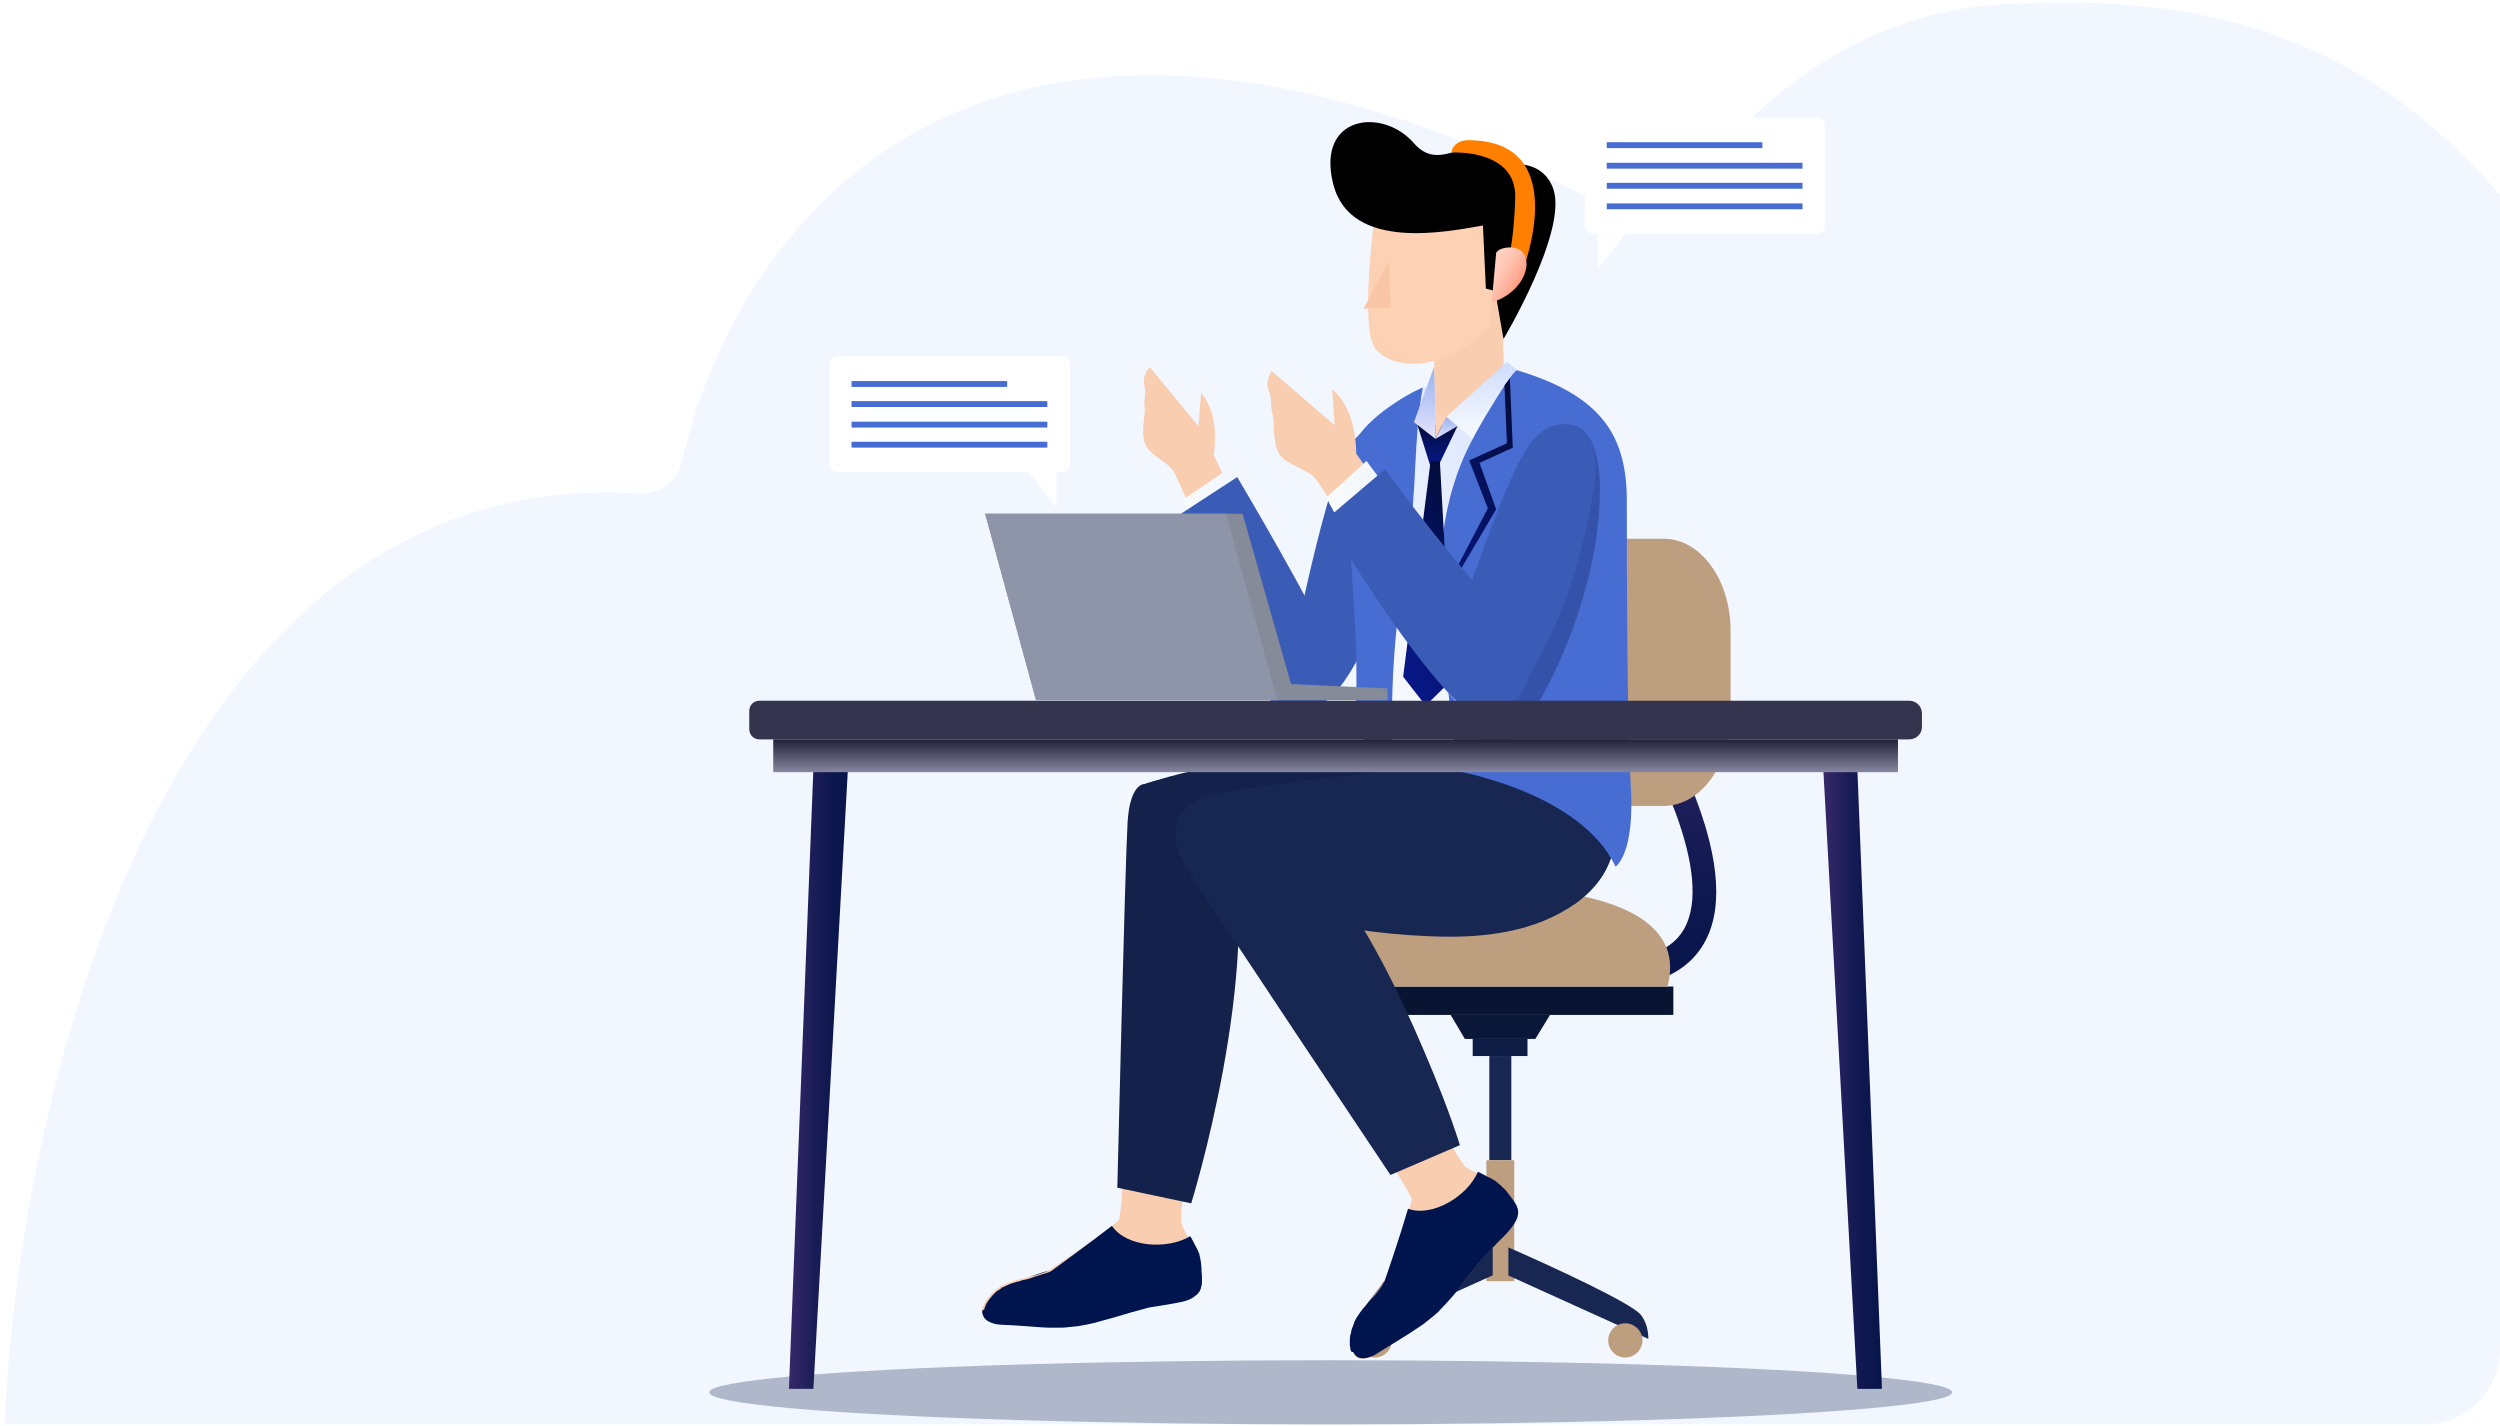 <svg width="461" height="263" viewBox="0 0 461 263" fill="none" xmlns="http://www.w3.org/2000/svg">
<path opacity="0.84" d="M117.72 90.984C30.59 85.633 3.455 202.093 0.851 262.666H447.065C454.761 262.666 460.999 256.428 460.999 248.733V35.901C432.435 2.81 400.737 -0.674 370.084 0.72C342.879 1.956 321.179 19.388 311.19 36.988C309.092 40.684 304.322 42.345 300.569 40.351C182.623 -22.294 136.07 39.946 125.788 84.994C124.948 88.675 121.489 91.216 117.72 90.984Z" fill="#F0F6FF"/>
<ellipse cx="245.381" cy="256.746" rx="114.602" ry="5.922" fill="#AFB8CA"/>
<g filter="url(#filter0_d_908_4)">
<path d="M195.746 84.269H154.501C153.689 84.269 152.967 83.637 152.967 82.734V64.413C152.967 63.601 153.599 62.879 154.501 62.879H195.746C196.558 62.879 197.28 63.511 197.28 64.413V82.734C197.28 83.637 196.558 84.269 195.746 84.269Z" fill="white"/>
<path d="M185.727 67.481H157.027V68.564H185.727V67.481Z" fill="#476CD2"/>
<path d="M193.128 71.18H157.027V72.264H193.128V71.18Z" fill="#476CD2"/>
<path d="M193.128 74.972H157.027V76.055H193.128V74.972Z" fill="#476CD2"/>
<path d="M193.128 78.672H157.027V79.755H193.128V78.672Z" fill="#476CD2"/>
<path d="M189.699 84.269H194.844V90.767L189.699 84.269Z" fill="white"/>
</g>
<g filter="url(#filter1_d_908_4)">
<path d="M293.76 40.315H335.005C335.817 40.315 336.539 39.684 336.539 38.781V20.46C336.539 19.648 335.907 18.926 335.005 18.926H293.76C292.948 18.926 292.226 19.558 292.226 20.46V38.781C292.226 39.593 292.948 40.315 293.76 40.315Z" fill="white"/>
<path d="M324.986 23.439H296.286V24.521H324.986V23.439Z" fill="#476CD2"/>
<path d="M332.387 27.229H296.286V28.311H332.387V27.229Z" fill="#476CD2"/>
<path d="M332.387 30.929H296.286V32.012H332.387V30.929Z" fill="#476CD2"/>
<path d="M332.387 34.72H296.286V35.803H332.387V34.72Z" fill="#476CD2"/>
<path d="M299.806 40.316H294.662V46.724L299.806 40.316Z" fill="white"/>
</g>
<path d="M300.257 176.955C305.852 176.233 309.553 173.976 311.087 170.186C315.509 159.626 304.499 138.688 299.806 131.468L299.715 131.377C299.445 130.926 299.535 130.294 299.986 130.024L301.972 128.489C302.423 128.128 303.145 128.219 303.416 128.76C304.138 129.933 321.466 157.009 315.058 172.262C312.802 177.677 307.928 180.926 300.618 181.828C300.076 181.918 299.535 181.467 299.445 180.926L299.174 178.128C299.264 177.586 299.715 177.045 300.257 176.955Z" fill="url(#paint0_linear_908_4)"/>
<path d="M282.027 148.615H306.756C313.615 148.615 319.12 141.034 319.12 131.648V116.305C319.12 106.919 313.615 99.338 306.756 99.338H282.027C275.167 99.338 269.662 106.919 269.662 116.305V131.648C269.662 141.034 275.258 148.615 282.027 148.615Z" fill="#BD9E7F"/>
<path d="M308.564 181.917H244.756V187.152H308.564V181.917Z" fill="#091433"/>
<path d="M281.67 191.574H271.562V194.733H281.67V191.574Z" fill="#0D1C44"/>
<path d="M278.69 194.732H274.629V213.955H278.69V194.732Z" fill="#182752"/>
<path d="M279.232 213.957H274.088V236.249H279.232V213.957Z" fill="#BD9E7F"/>
<path d="M279.324 187.153H273.999H267.501L270.118 191.576H273.999H279.324H283.115L285.822 187.153H279.324Z" fill="#0B1739"/>
<path d="M273.455 163.776C273.545 163.776 273.545 163.776 273.455 163.776C273.726 163.776 273.997 163.776 274.177 163.776C274.538 163.776 274.899 163.776 275.35 163.776C275.441 163.776 275.531 163.776 275.621 163.776C275.802 163.776 276.072 163.776 276.253 163.776C276.343 163.776 276.524 163.776 276.614 163.776C276.704 163.776 276.885 163.776 276.975 163.776C277.156 163.776 277.426 163.776 277.607 163.776C277.697 163.776 277.787 163.776 277.878 163.776C278.329 163.776 278.69 163.776 279.051 163.776C279.231 163.776 279.502 163.776 279.683 163.776H279.773C290.242 164.318 311.451 167.026 307.48 181.917H277.065H276.253H245.838C241.777 167.026 262.986 164.318 273.455 163.776Z" fill="#BD9E7F"/>
<path d="M275.166 230.02C265.78 234.082 252.513 240.309 250.798 242.385C249.534 243.829 249.263 245.634 249.354 246.897L275.256 235.165V230.02H275.166Z" fill="#182752"/>
<path d="M256.665 247.168C256.665 248.973 255.221 250.327 253.506 250.327C251.792 250.327 250.348 248.883 250.348 247.168C250.348 245.454 251.792 244.01 253.506 244.01C255.221 244.01 256.665 245.363 256.665 247.168Z" fill="#BD9E7F"/>
<path d="M278.055 235.165L303.957 246.898C303.957 245.634 303.686 243.829 302.513 242.385C300.708 240.309 287.441 234.082 278.145 230.021V235.165H278.055Z" fill="#182752"/>
<path d="M296.558 247.169C296.558 248.974 298.002 250.328 299.716 250.328C301.431 250.328 302.875 248.883 302.875 247.169C302.875 245.454 301.431 244.01 299.716 244.01C298.002 244.01 296.558 245.364 296.558 247.169Z" fill="#BD9E7F"/>
<path d="M243.307 130.295C243.307 130.295 246.015 128.309 247.82 125.692C251.159 120.909 253.506 115.223 255.401 109.717C256.935 105.205 258.109 100.422 258.831 95.638C259.462 91.487 262.531 77.588 253.596 78.851C251.34 79.212 249.715 80.837 248.632 82.552C243.759 90.313 236.448 129.753 236.448 129.753L243.307 130.295Z" fill="#3A5BB6"/>
<path d="M221.015 78.581L211.99 67.661C211.99 67.661 210.546 69.376 210.997 70.91C211.448 72.444 210.817 73.618 211.087 74.971C211.268 76.325 210.275 79.755 211.178 81.921C212.08 84.087 215.51 85.17 216.593 87.246C217.586 89.231 219.481 93.744 219.481 93.744L226.701 89.953L223.813 83.906C223.813 83.906 225.167 76.596 221.466 72.444L221.015 78.581Z" fill="#F9CDB0"/>
<path d="M236.538 129.754C236.538 129.754 246.286 125.421 243.939 118.562C241.502 111.703 225.618 87.064 225.618 87.064L218.308 92.028C218.308 91.938 228.957 126.414 236.538 129.754Z" fill="url(#paint1_linear_908_4)"/>
<path d="M238.164 131.288C238.164 131.288 247.912 126.956 245.565 120.096C243.128 113.237 228.147 87.967 228.147 87.967L217.768 94.736C217.768 94.736 228.598 130.295 238.164 131.288Z" fill="#3A5BB6"/>
<path d="M183.291 238.145L183.381 238.055C183.833 237.694 184.284 237.333 184.825 237.062C184.645 237.152 184.464 237.152 184.284 237.243C184.464 237.152 184.645 237.152 184.825 237.062C185.908 236.521 187.082 236.069 188.345 235.799C188.706 235.708 189.067 235.618 189.518 235.528C191.323 234.896 192.858 234.445 193.399 234.264C193.49 234.264 193.58 234.174 193.58 234.174C194.392 233.632 202.605 228.127 206.125 225.149C206.215 225.059 206.305 224.968 206.395 224.878C207.208 219.734 206.937 214.138 206.937 214.138L219.392 214.048C219.392 214.048 217.587 221.539 217.857 225.51C217.857 225.871 218.489 226.954 218.489 227.044C218.67 227.315 218.76 227.586 218.94 227.856C219.121 228.127 219.211 228.398 219.392 228.669C219.753 229.571 220.294 230.474 220.565 231.376C220.926 232.459 220.926 233.542 221.016 234.625C221.016 234.986 221.016 235.347 221.016 235.708C221.016 236.43 220.926 237.152 220.565 237.784C220.024 238.777 218.85 239.228 217.857 239.589C215.691 240.221 213.435 240.492 211.179 241.033C207.118 242.026 202.966 243.65 198.724 244.282C194.031 245.004 189.338 244.192 184.645 244.011C183.381 244.011 181.486 243.56 181.125 242.116C180.854 240.943 182.298 238.957 183.291 238.145Z" fill="#F9CDB0"/>
<path d="M181.123 241.847C181.123 242.027 181.123 242.208 181.213 242.388C181.484 243.381 182.387 243.832 183.379 244.103C183.831 244.193 184.282 244.284 184.643 244.284C186.989 244.374 189.336 244.554 191.682 244.735C192.585 244.825 193.488 244.825 194.3 244.825C194.571 244.825 194.932 244.825 195.202 244.825C195.744 244.825 196.376 244.825 196.917 244.735C197.188 244.735 197.459 244.645 197.82 244.645C198.09 244.645 198.361 244.554 198.722 244.554C199.805 244.374 200.798 244.193 201.881 243.923C203.144 243.562 204.498 243.201 205.762 242.84C207.567 242.298 209.372 241.757 211.177 241.305C211.718 241.125 212.26 241.035 212.892 240.944C213.433 240.854 213.975 240.764 214.606 240.674C215.689 240.493 217.314 240.222 218.397 239.951C219.029 239.771 219.751 239.5 220.292 239.049C220.383 238.959 220.473 238.868 220.653 238.778C220.834 238.598 221.014 238.417 221.195 238.146C221.285 237.876 221.466 237.695 221.466 237.424C221.466 237.334 221.466 237.244 221.556 237.154C221.646 236.793 221.646 236.432 221.646 236.071C221.646 235.71 221.646 234.988 221.556 234.266C221.556 234.085 221.556 233.995 221.556 233.814C221.556 233.544 221.466 233.183 221.466 232.912C221.466 232.731 221.375 232.461 221.375 232.28C221.285 232.009 221.285 231.739 221.195 231.468C221.195 231.287 221.105 231.197 221.105 231.107C220.834 230.385 220.383 229.663 220.022 228.941C220.022 228.851 219.48 227.948 219.48 227.948C215.328 230.475 207.747 230.024 205.04 226.053C200.708 229.392 194.39 233.995 193.758 234.446H193.668C193.668 234.446 193.578 234.446 193.578 234.536C193.127 234.717 191.502 235.168 189.697 235.8C189.336 235.89 188.885 235.98 188.524 236.071C188.253 236.161 187.982 236.251 187.711 236.341C187.621 236.341 187.621 236.341 187.531 236.341C187.26 236.432 186.989 236.522 186.719 236.612C186.087 236.793 185.545 237.063 185.004 237.334C184.823 237.424 184.643 237.515 184.462 237.515C184.643 237.424 184.823 237.424 185.004 237.334C184.823 237.424 184.643 237.515 184.462 237.695C184.372 237.785 184.282 237.785 184.192 237.876C184.101 237.876 184.101 237.966 184.011 237.966C183.831 238.056 183.74 238.146 183.56 238.327L183.47 238.417C183.379 238.507 183.379 238.507 183.289 238.598C183.199 238.688 183.109 238.778 183.018 238.868C182.748 239.229 182.387 239.59 182.116 240.042C182.026 240.132 182.026 240.222 181.935 240.313C181.845 240.493 181.755 240.674 181.665 240.944C181.574 241.125 181.484 241.305 181.484 241.576C181.213 241.396 181.123 241.666 181.123 241.847ZM193.397 234.266C192.495 234.717 191.592 234.988 190.599 235.258H190.509C190.238 235.349 189.877 235.439 189.607 235.529C190.87 235.078 192.134 234.717 193.397 234.266Z" fill="#00144D"/>
<path d="M249.355 245.365C249.355 245.275 249.355 245.275 249.355 245.185C249.535 244.643 249.716 244.102 249.987 243.56C249.896 243.741 249.716 243.921 249.626 244.011C249.716 243.831 249.806 243.65 249.987 243.47C250.528 242.387 251.34 241.394 252.062 240.401C252.333 240.131 252.604 239.77 252.784 239.499C253.867 237.965 254.86 236.611 255.221 236.25C255.221 236.16 255.311 236.16 255.311 236.069C255.582 235.167 259.192 225.871 260.275 221.449C260.275 221.358 260.365 221.178 260.365 221.088C258.019 216.394 254.589 212.062 254.589 212.062L264.698 204.752C264.698 204.752 267.586 211.882 270.113 215.041C270.293 215.311 271.466 215.853 271.557 215.943C271.827 216.033 272.098 216.214 272.369 216.304C272.64 216.485 272.91 216.575 273.181 216.755C273.994 217.297 274.986 217.658 275.708 218.29C276.611 218.921 277.333 219.824 277.965 220.727C278.145 220.997 278.416 221.268 278.596 221.629C279.048 222.261 279.409 222.893 279.409 223.615C279.499 224.698 278.867 225.781 278.235 226.683C276.791 228.488 275.077 230.022 273.633 231.737C270.925 234.896 268.488 238.596 265.42 241.575C262.08 244.914 257.748 246.99 253.867 249.607C252.875 250.329 251.07 251.051 249.987 250.149C248.994 249.156 249.084 246.629 249.355 245.365Z" fill="#F9CDB0"/>
<path d="M249.716 249.608C249.806 249.788 249.896 249.879 250.077 250.059C250.799 250.691 251.882 250.51 252.874 250.149C253.326 249.969 253.687 249.788 254.048 249.518C256.033 248.254 258.019 247.081 260.004 245.817C260.726 245.366 261.448 244.824 262.17 244.373C262.441 244.193 262.712 244.012 262.892 243.832C263.344 243.471 263.795 243.11 264.246 242.749C264.427 242.568 264.697 242.388 264.878 242.207C265.058 242.027 265.329 241.846 265.51 241.575C266.232 240.853 266.954 240.041 267.676 239.229C268.578 238.236 269.39 237.153 270.203 236.07C271.376 234.626 272.459 233.092 273.723 231.738C274.084 231.287 274.445 230.926 274.896 230.474C275.257 230.023 275.708 229.662 276.069 229.211C276.881 228.399 278.055 227.316 278.686 226.413C279.138 225.872 279.499 225.24 279.769 224.608C279.769 224.518 279.86 224.337 279.86 224.247C279.95 223.976 279.95 223.706 279.95 223.435C279.95 223.164 279.86 222.893 279.769 222.623C279.769 222.532 279.679 222.442 279.679 222.352C279.499 221.991 279.318 221.72 279.138 221.449C278.867 221.088 278.506 220.547 278.055 220.005C277.964 219.915 277.874 219.735 277.784 219.644C277.603 219.464 277.423 219.193 277.152 219.012C276.972 218.832 276.881 218.742 276.701 218.561C276.52 218.381 276.25 218.2 276.069 218.02C275.979 217.929 275.798 217.839 275.708 217.749C275.076 217.298 274.264 217.027 273.542 216.576C273.452 216.485 272.549 216.124 272.549 216.034C270.654 220.547 264.156 224.518 259.643 222.893C258.109 228.128 255.582 235.529 255.311 236.251C255.311 236.251 255.311 236.341 255.221 236.341C255.221 236.341 255.221 236.431 255.131 236.431C254.86 236.882 253.867 238.146 252.694 239.68C252.423 239.951 252.152 240.312 251.972 240.583C251.791 240.763 251.611 241.034 251.43 241.214L251.34 241.305C251.16 241.575 250.979 241.756 250.799 242.027C250.438 242.568 250.077 243.019 249.806 243.651C249.716 243.832 249.535 244.012 249.445 244.193C249.535 244.012 249.716 243.832 249.806 243.741C249.716 243.922 249.625 244.102 249.535 244.373C249.535 244.463 249.445 244.554 249.445 244.644C249.445 244.734 249.355 244.824 249.355 244.824C249.264 245.005 249.264 245.185 249.174 245.366C249.174 245.456 249.174 245.456 249.174 245.547C249.174 245.637 249.174 245.727 249.084 245.817C249.084 245.907 249.084 246.088 248.994 246.178C248.903 246.63 248.903 247.171 248.903 247.622C248.903 247.713 248.903 247.803 248.903 247.983C248.903 248.164 248.994 248.435 248.994 248.615C248.994 248.796 249.084 249.066 249.174 249.247C249.535 249.247 249.625 249.427 249.716 249.608ZM255.311 236.341C254.86 237.153 254.228 237.965 253.596 238.778C253.596 238.778 253.596 238.778 253.506 238.868C253.326 239.139 253.145 239.319 252.874 239.59C253.687 238.507 254.499 237.424 255.311 236.341Z" fill="#00144D"/>
<path d="M211.178 144.555C223.182 140.584 235.998 139.32 248.543 138.237C254.77 137.786 261.99 136.613 268.217 136.161C282.026 134.988 292.676 131.107 290.6 145.367C289.788 150.511 288.705 156.197 285.636 160.71C282.206 165.493 276.34 167.659 270.744 168.562C264.427 169.645 257.838 169.464 251.431 169.284C245.835 169.103 240.149 168.562 234.644 167.208C227.694 165.583 220.835 163.778 214.066 161.703C205.492 153.129 211.178 144.555 211.178 144.555Z" fill="#14224B"/>
<path d="M211.178 144.555C211.178 144.555 208.38 144.194 207.928 151.595C207.477 158.995 206.033 219.013 206.033 219.013L219.661 221.901C219.661 221.901 232.928 179.212 226.881 153.039C227.062 153.039 221.647 140.584 211.178 144.555Z" fill="#14224B"/>
<path d="M218.669 149.067C218.759 148.976 218.85 148.886 218.94 148.796C221.016 146.901 224.265 146.359 226.972 145.908C246.467 142.749 267.134 141.305 286.809 139.861C290.058 139.59 293.488 138.868 295.744 141.756C297.549 144.012 297.91 147.171 298 149.969C298.091 153.128 297.91 156.377 296.647 159.265C295.203 162.785 292.315 165.583 289.065 167.568C281.484 172.261 272.098 173.074 263.163 172.622C254.319 172.261 244.662 170.817 236.088 168.561C229.409 166.756 220.655 164.861 217.676 157.64C216.503 154.752 216.323 151.503 218.669 149.067Z" fill="#182752"/>
<path d="M290.421 166.666C276.071 155.745 259.554 148.706 242.316 143.742C257.118 141.937 272.19 140.944 286.81 139.861C290.06 139.59 293.489 138.868 295.745 141.756C297.55 144.012 297.911 147.171 298.002 149.969C298.092 153.128 297.911 156.377 296.648 159.265C295.384 162.243 293.038 164.77 290.421 166.666Z" fill="#182752"/>
<path d="M291.413 79.032C287.984 73.256 281.756 71.361 275.349 71.631C271.829 71.812 268.399 72.444 265.06 73.346C261.811 74.249 257.569 74.971 255.132 77.317C252.064 80.205 251.432 84.537 251.161 88.508C250.89 92.841 250.8 97.082 250.89 101.414C251.071 109.718 251.703 117.93 251.432 126.234C251.251 130.566 251.071 135.53 255.764 137.605C258.201 138.688 260.908 138.779 263.526 138.869C267.767 139.14 272.099 139.501 276.341 140.313C280.312 141.125 284.103 142.659 288.164 142.75C291.594 142.84 294.482 141.215 294.572 137.515C294.662 133.724 292.496 129.212 291.865 125.421C290.691 118.201 290.421 110.62 291.774 103.49C293.218 95.638 295.836 86.613 291.413 79.032Z" fill="#FDD1B3"/>
<path d="M258.742 73.436C261.178 71.901 263.525 70.908 264.608 70.728L264.698 80.926C264.698 80.926 279.951 69.464 279.951 69.374C280.131 69.194 285.637 71.811 286.359 72.082C300.618 78.399 297.46 97.262 297.369 109.717C297.369 115.854 297.369 121.991 297.279 128.128C297.279 131.287 297.099 134.446 297.279 137.604C297.369 140.402 296.647 141.666 293.94 143.2C290.962 144.825 288.073 143.742 285.095 142.929C281.575 141.937 278.056 140.944 274.445 140.492C269.662 139.77 264.879 139.5 260.095 139.319C257.478 139.229 255.041 139.409 253.236 138.236V83.363C255.854 80.656 257.839 77.226 258.742 73.436Z" fill="url(#paint2_linear_908_4)"/>
<path d="M249.174 83.545C249.535 79.032 257.748 73.437 262.351 71.451C260.636 80.928 261.268 91.126 259.734 99.79C257.477 113.057 256.214 125.783 256.846 139.14C254.228 138.959 252.062 138.328 250.799 134.988C250.077 133.183 250.077 131.198 250.077 129.212C250.528 111.794 247.911 101.054 249.174 83.545Z" fill="#476CD2"/>
<path d="M264.607 60.53C264.607 62.425 264.517 64.411 264.517 66.306C264.517 66.306 264.156 74.88 265.239 76.053C267.315 78.219 277.332 76.053 277.332 69.375L276.971 54.122L264.607 60.53Z" fill="#F9CDB0"/>
<path d="M281.304 69.465L273.452 82.551L266.684 76.865L277.875 66.757L281.304 69.465Z" fill="url(#paint3_linear_908_4)"/>
<path d="M279.77 68.291C279.318 68.111 276.701 72.082 273.903 76.775C271.196 81.558 265.51 90.042 265.51 108.002C265.51 116.215 268.759 142.207 268.759 142.207C268.759 142.207 291.502 146.178 297.91 159.806C297.91 159.806 301.52 157.55 300.708 144.825C299.986 132.009 299.986 105.114 299.986 92.749C300.076 80.475 295.473 72.984 279.77 68.291Z" fill="#476CD2"/>
<path d="M278.416 69.736L278.958 82.552L272.821 85.35L275.889 93.924C275.889 93.924 261.269 118.653 261.359 118.563C261.449 118.472 274.355 93.743 274.355 93.743L270.925 84.899L277.875 81.74L277.424 71.09L278.416 69.736Z" fill="url(#paint4_linear_908_4)"/>
<path opacity="0.31" d="M268.398 125.421C271.106 116.847 278.416 94.736 282.929 88.147C284.192 86.342 285.456 78.581 287.983 78.31C298.001 77.227 294.662 98.165 293.759 102.678C292.676 107.822 291.232 112.876 289.337 117.75C286.99 123.706 284.102 129.663 280.221 134.717C278.146 137.425 275.077 139.5 275.077 139.5L268.489 130.566C268.489 128.941 268.398 127.226 268.398 125.421Z" fill="url(#paint5_linear_908_4)"/>
<path d="M261.358 78.31L264.337 87.786L268.759 78.58L265.871 78.49L264.698 80.927V78.4L261.358 78.31Z" fill="url(#paint6_linear_908_4)"/>
<path d="M263.795 85.079H265.51L267.766 125.331L262.893 130.115L258.741 124.79L263.795 85.079Z" fill="url(#paint7_linear_908_4)"/>
<path d="M276.612 40.855L275.981 47.353L274.988 57.191L274.717 59.989C266.414 69.194 256.035 68.202 253.418 63.96C250.8 59.808 253.508 39.592 253.508 39.592L276.612 40.855Z" fill="#FDD1B3"/>
<path d="M256.124 48.075L256.395 56.739L251.431 56.92L256.124 48.075Z" fill="#F8C6A6"/>
<path d="M273.453 41.577C267.135 42.66 248.994 46.541 245.836 33.906C242.677 21.271 254.951 19.736 260.727 26.415C266.503 33.003 272.099 21.632 279.59 30.296C279.59 30.296 284.734 29.845 286.449 34.899C289.066 42.751 277.243 62.516 277.243 62.516L275.709 53.671L273.994 53.22L273.453 41.577Z" fill="black"/>
<path d="M267.767 28.13C267.767 28.13 279.68 27.408 279.409 36.523C279.138 45.639 277.785 49.339 277.785 49.339L280.853 49.7C280.853 49.7 289.878 26.415 271.467 25.874C271.467 25.874 269.572 25.603 268.489 26.596C267.406 27.588 267.767 28.13 267.767 28.13Z" fill="#FF8000"/>
<path d="M280.944 46.721C282.658 49.248 280.312 54.212 275.077 55.747L275.889 46.631C276.521 45.458 279.86 45.097 280.944 46.721Z" fill="url(#paint8_linear_908_4)"/>
<path d="M273.994 133.455C273.994 133.455 277.062 131.379 279.138 128.672C283.019 123.618 285.907 117.571 288.253 111.704C290.149 106.831 291.593 101.777 292.676 96.632C293.578 92.12 297.549 77.319 287.531 78.311C285.004 78.582 283.199 80.297 281.936 82.102C276.25 90.315 266.322 122.805 266.322 122.805L273.994 133.455Z" fill="#3A5BB6"/>
<path d="M246.106 78.401L234.464 68.383C234.464 68.383 233.2 70.459 233.922 71.993C234.644 73.527 234.193 74.881 234.644 76.325C235.095 77.769 234.554 81.56 235.908 83.726C237.261 85.892 241.232 86.433 242.676 88.419C244.121 90.404 246.918 94.827 246.918 94.827L254.138 89.412L250.077 83.635C250.077 83.635 250.348 75.603 245.655 71.812L246.106 78.401Z" fill="#F9CDB0"/>
<path d="M274.084 133.545C274.084 133.545 284.282 127.047 280.491 119.917C276.611 112.877 265.961 104.123 251.972 84.989L244.571 91.758C244.571 91.758 265.058 131.198 274.084 133.545Z" fill="url(#paint9_linear_908_4)"/>
<path d="M274.354 133.273C274.354 133.273 285.185 127.045 281.304 119.916C277.423 112.876 269.391 105.746 255.401 86.522L244.571 95.728C244.571 95.728 265.329 131.017 274.354 133.273Z" fill="#3A5BB6"/>
<path d="M217.586 152.677C217.316 153.038 217.225 153.49 217.045 153.941C216.503 156.107 218.038 158.634 219.121 160.439C223.002 166.757 256.395 216.666 256.395 216.666L269.21 211.161C267.315 205.204 264.969 199.338 262.532 193.652C257.658 182.19 251.972 170.908 244.572 160.89C239.969 154.663 234.915 147.894 226.341 148.075C223.092 148.165 219.301 149.699 217.586 152.677Z" fill="#182752"/>
<path d="M264.698 80.928L260.727 77.86L264.427 67.661C264.427 67.661 264.878 80.748 264.698 80.928Z" fill="url(#paint10_linear_908_4)"/>
<path d="M266.683 76.867L264.697 80.928L268.759 78.582L266.683 76.867Z" fill="url(#paint11_linear_908_4)"/>
<path d="M347.007 255.294V256.107H342.495L336.087 139.501H342.405L347.007 255.294Z" fill="url(#paint12_linear_908_4)"/>
<path d="M150.077 139.502H156.485L149.987 256.107H145.475L150.077 139.502Z" fill="url(#paint13_linear_908_4)"/>
<path d="M352.061 136.342H140.059C138.976 136.342 138.164 135.529 138.164 134.446V131.107C138.164 130.024 138.976 129.212 140.059 129.212H352.061C353.324 129.212 354.407 130.204 354.407 131.558V134.085C354.407 135.349 353.324 136.342 352.061 136.342Z" fill="#34344F"/>
<path d="M142.587 142.388H349.985V136.342H142.587V142.388Z" fill="url(#paint14_linear_908_4)"/>
<path d="M229.137 94.737L238.072 126.144L255.852 126.956V129.122H191.051L181.665 94.737H229.137Z" fill="#868B9A"/>
<path d="M226.069 94.737L235.545 129.122H191.051L181.665 94.737H226.069Z" fill="#8E95A9"/>
<defs>
<filter id="filter0_d_908_4" x="146" y="58.699" width="58.247" height="41.821" filterUnits="userSpaceOnUse" color-interpolation-filters="sRGB">
<feFlood flood-opacity="0" result="BackgroundImageFix"/>
<feColorMatrix in="SourceAlpha" type="matrix" values="0 0 0 0 0 0 0 0 0 0 0 0 0 0 0 0 0 0 127 0" result="hardAlpha"/>
<feOffset dy="2.787"/>
<feGaussianBlur stdDeviation="3.483"/>
<feComposite in2="hardAlpha" operator="out"/>
<feColorMatrix type="matrix" values="0 0 0 0 0 0 0 0 0 0 0 0 0 0 0 0 0 0 0.25 0"/>
<feBlend mode="normal" in2="BackgroundImageFix" result="effect1_dropShadow_908_4"/>
<feBlend mode="normal" in="SourceGraphic" in2="effect1_dropShadow_908_4" result="shape"/>
</filter>
<filter id="filter1_d_908_4" x="285.259" y="14.746" width="58.247" height="41.731" filterUnits="userSpaceOnUse" color-interpolation-filters="sRGB">
<feFlood flood-opacity="0" result="BackgroundImageFix"/>
<feColorMatrix in="SourceAlpha" type="matrix" values="0 0 0 0 0 0 0 0 0 0 0 0 0 0 0 0 0 0 127 0" result="hardAlpha"/>
<feOffset dy="2.787"/>
<feGaussianBlur stdDeviation="3.483"/>
<feComposite in2="hardAlpha" operator="out"/>
<feColorMatrix type="matrix" values="0 0 0 0 0 0 0 0 0 0 0 0 0 0 0 0 0 0 0.25 0"/>
<feBlend mode="normal" in2="BackgroundImageFix" result="effect1_dropShadow_908_4"/>
<feBlend mode="normal" in="SourceGraphic" in2="effect1_dropShadow_908_4" result="shape"/>
</filter>
<linearGradient id="paint0_linear_908_4" x1="307.966" y1="181.771" x2="307.966" y2="128.28" gradientUnits="userSpaceOnUse">
<stop stop-color="#07154B"/>
<stop offset="0.264" stop-color="#0C174E"/>
<stop offset="0.584" stop-color="#1B1D57"/>
<stop offset="0.932" stop-color="#332767"/>
<stop offset="1" stop-color="#39296A"/>
</linearGradient>
<linearGradient id="paint1_linear_908_4" x1="216.066" y1="105.972" x2="245.955" y2="110.739" gradientUnits="userSpaceOnUse">
<stop stop-color="#F9FBFC"/>
<stop offset="0.292" stop-color="#F1F6FD"/>
<stop offset="0.733" stop-color="#DDE6FE"/>
<stop offset="0.997" stop-color="#CDDBFF"/>
</linearGradient>
<linearGradient id="paint2_linear_908_4" x1="245.505" y1="126.079" x2="302.343" y2="93.263" gradientUnits="userSpaceOnUse">
<stop stop-color="#F9FBFC"/>
<stop offset="0.292" stop-color="#F1F6FD"/>
<stop offset="0.733" stop-color="#DDE6FE"/>
<stop offset="0.997" stop-color="#CDDBFF"/>
</linearGradient>
<linearGradient id="paint3_linear_908_4" x1="273.971" y1="82.581" x2="273.971" y2="66.781" gradientUnits="userSpaceOnUse">
<stop stop-color="#F9FBFC"/>
<stop offset="0.307" stop-color="#F0F5FD"/>
<stop offset="0.803" stop-color="#D8E3FE"/>
<stop offset="0.997" stop-color="#CDDBFF"/>
</linearGradient>
<linearGradient id="paint4_linear_908_4" x1="252.939" y1="103.953" x2="286.87" y2="84.362" gradientUnits="userSpaceOnUse">
<stop stop-color="#071786"/>
<stop offset="0.197" stop-color="#07167E"/>
<stop offset="0.498" stop-color="#051369"/>
<stop offset="0.864" stop-color="#030E47"/>
<stop offset="1" stop-color="#020C38"/>
</linearGradient>
<linearGradient id="paint5_linear_908_4" x1="292.025" y1="112.149" x2="275.327" y2="106.527" gradientUnits="userSpaceOnUse">
<stop stop-color="#07154B"/>
<stop offset="0.264" stop-color="#0C174E"/>
<stop offset="0.584" stop-color="#1B1D57"/>
<stop offset="0.932" stop-color="#332767"/>
<stop offset="1" stop-color="#39296A"/>
</linearGradient>
<linearGradient id="paint6_linear_908_4" x1="265.078" y1="87.821" x2="265.078" y2="78.32" gradientUnits="userSpaceOnUse">
<stop stop-color="#071786"/>
<stop offset="0.204" stop-color="#071681"/>
<stop offset="0.451" stop-color="#061472"/>
<stop offset="0.719" stop-color="#04115A"/>
<stop offset="1" stop-color="#020C38"/>
</linearGradient>
<linearGradient id="paint7_linear_908_4" x1="252.442" y1="113.874" x2="274.685" y2="101.031" gradientUnits="userSpaceOnUse">
<stop stop-color="#071786"/>
<stop offset="0.197" stop-color="#07167E"/>
<stop offset="0.498" stop-color="#051369"/>
<stop offset="0.864" stop-color="#030E47"/>
<stop offset="1" stop-color="#020C38"/>
</linearGradient>
<linearGradient id="paint8_linear_908_4" x1="274.487" y1="49.116" x2="280.194" y2="52.41" gradientUnits="userSpaceOnUse">
<stop stop-color="#FFD1C1"/>
<stop offset="0.226" stop-color="#FFCDBC"/>
<stop offset="0.495" stop-color="#FFC1AE"/>
<stop offset="0.784" stop-color="#FFAD96"/>
<stop offset="1" stop-color="#FF9A7F"/>
</linearGradient>
<linearGradient id="paint9_linear_908_4" x1="244.537" y1="109.24" x2="281.282" y2="109.24" gradientUnits="userSpaceOnUse">
<stop stop-color="#F9FBFC"/>
<stop offset="0.292" stop-color="#F1F6FD"/>
<stop offset="0.733" stop-color="#DDE6FE"/>
<stop offset="0.997" stop-color="#CDDBFF"/>
</linearGradient>
<linearGradient id="paint10_linear_908_4" x1="262.706" y1="80.897" x2="262.706" y2="67.62" gradientUnits="userSpaceOnUse">
<stop stop-color="#E7E6FF"/>
<stop offset="0.339" stop-color="#C9D2F8"/>
<stop offset="0.764" stop-color="#AABDF1"/>
<stop offset="1" stop-color="#9EB5EE"/>
</linearGradient>
<linearGradient id="paint11_linear_908_4" x1="266.72" y1="80.897" x2="266.72" y2="76.835" gradientUnits="userSpaceOnUse">
<stop stop-color="#E7E6FF"/>
<stop offset="0.339" stop-color="#C9D2F8"/>
<stop offset="0.764" stop-color="#AABDF1"/>
<stop offset="1" stop-color="#9EB5EE"/>
</linearGradient>
<linearGradient id="paint12_linear_908_4" x1="347.027" y1="197.778" x2="336.096" y2="197.778" gradientUnits="userSpaceOnUse">
<stop stop-color="#07154B"/>
<stop offset="0.264" stop-color="#0C174E"/>
<stop offset="0.584" stop-color="#1B1D57"/>
<stop offset="0.932" stop-color="#332767"/>
<stop offset="1" stop-color="#39296A"/>
</linearGradient>
<linearGradient id="paint13_linear_908_4" x1="156.45" y1="197.778" x2="145.519" y2="197.778" gradientUnits="userSpaceOnUse">
<stop stop-color="#07154B"/>
<stop offset="0.264" stop-color="#0C174E"/>
<stop offset="0.584" stop-color="#1B1D57"/>
<stop offset="0.932" stop-color="#332767"/>
<stop offset="1" stop-color="#39296A"/>
</linearGradient>
<linearGradient id="paint14_linear_908_4" x1="246.286" y1="136.342" x2="246.286" y2="142.388" gradientUnits="userSpaceOnUse">
<stop stop-color="#212138"/>
<stop offset="1" stop-color="#8686A1"/>
</linearGradient>
</defs>
</svg>
